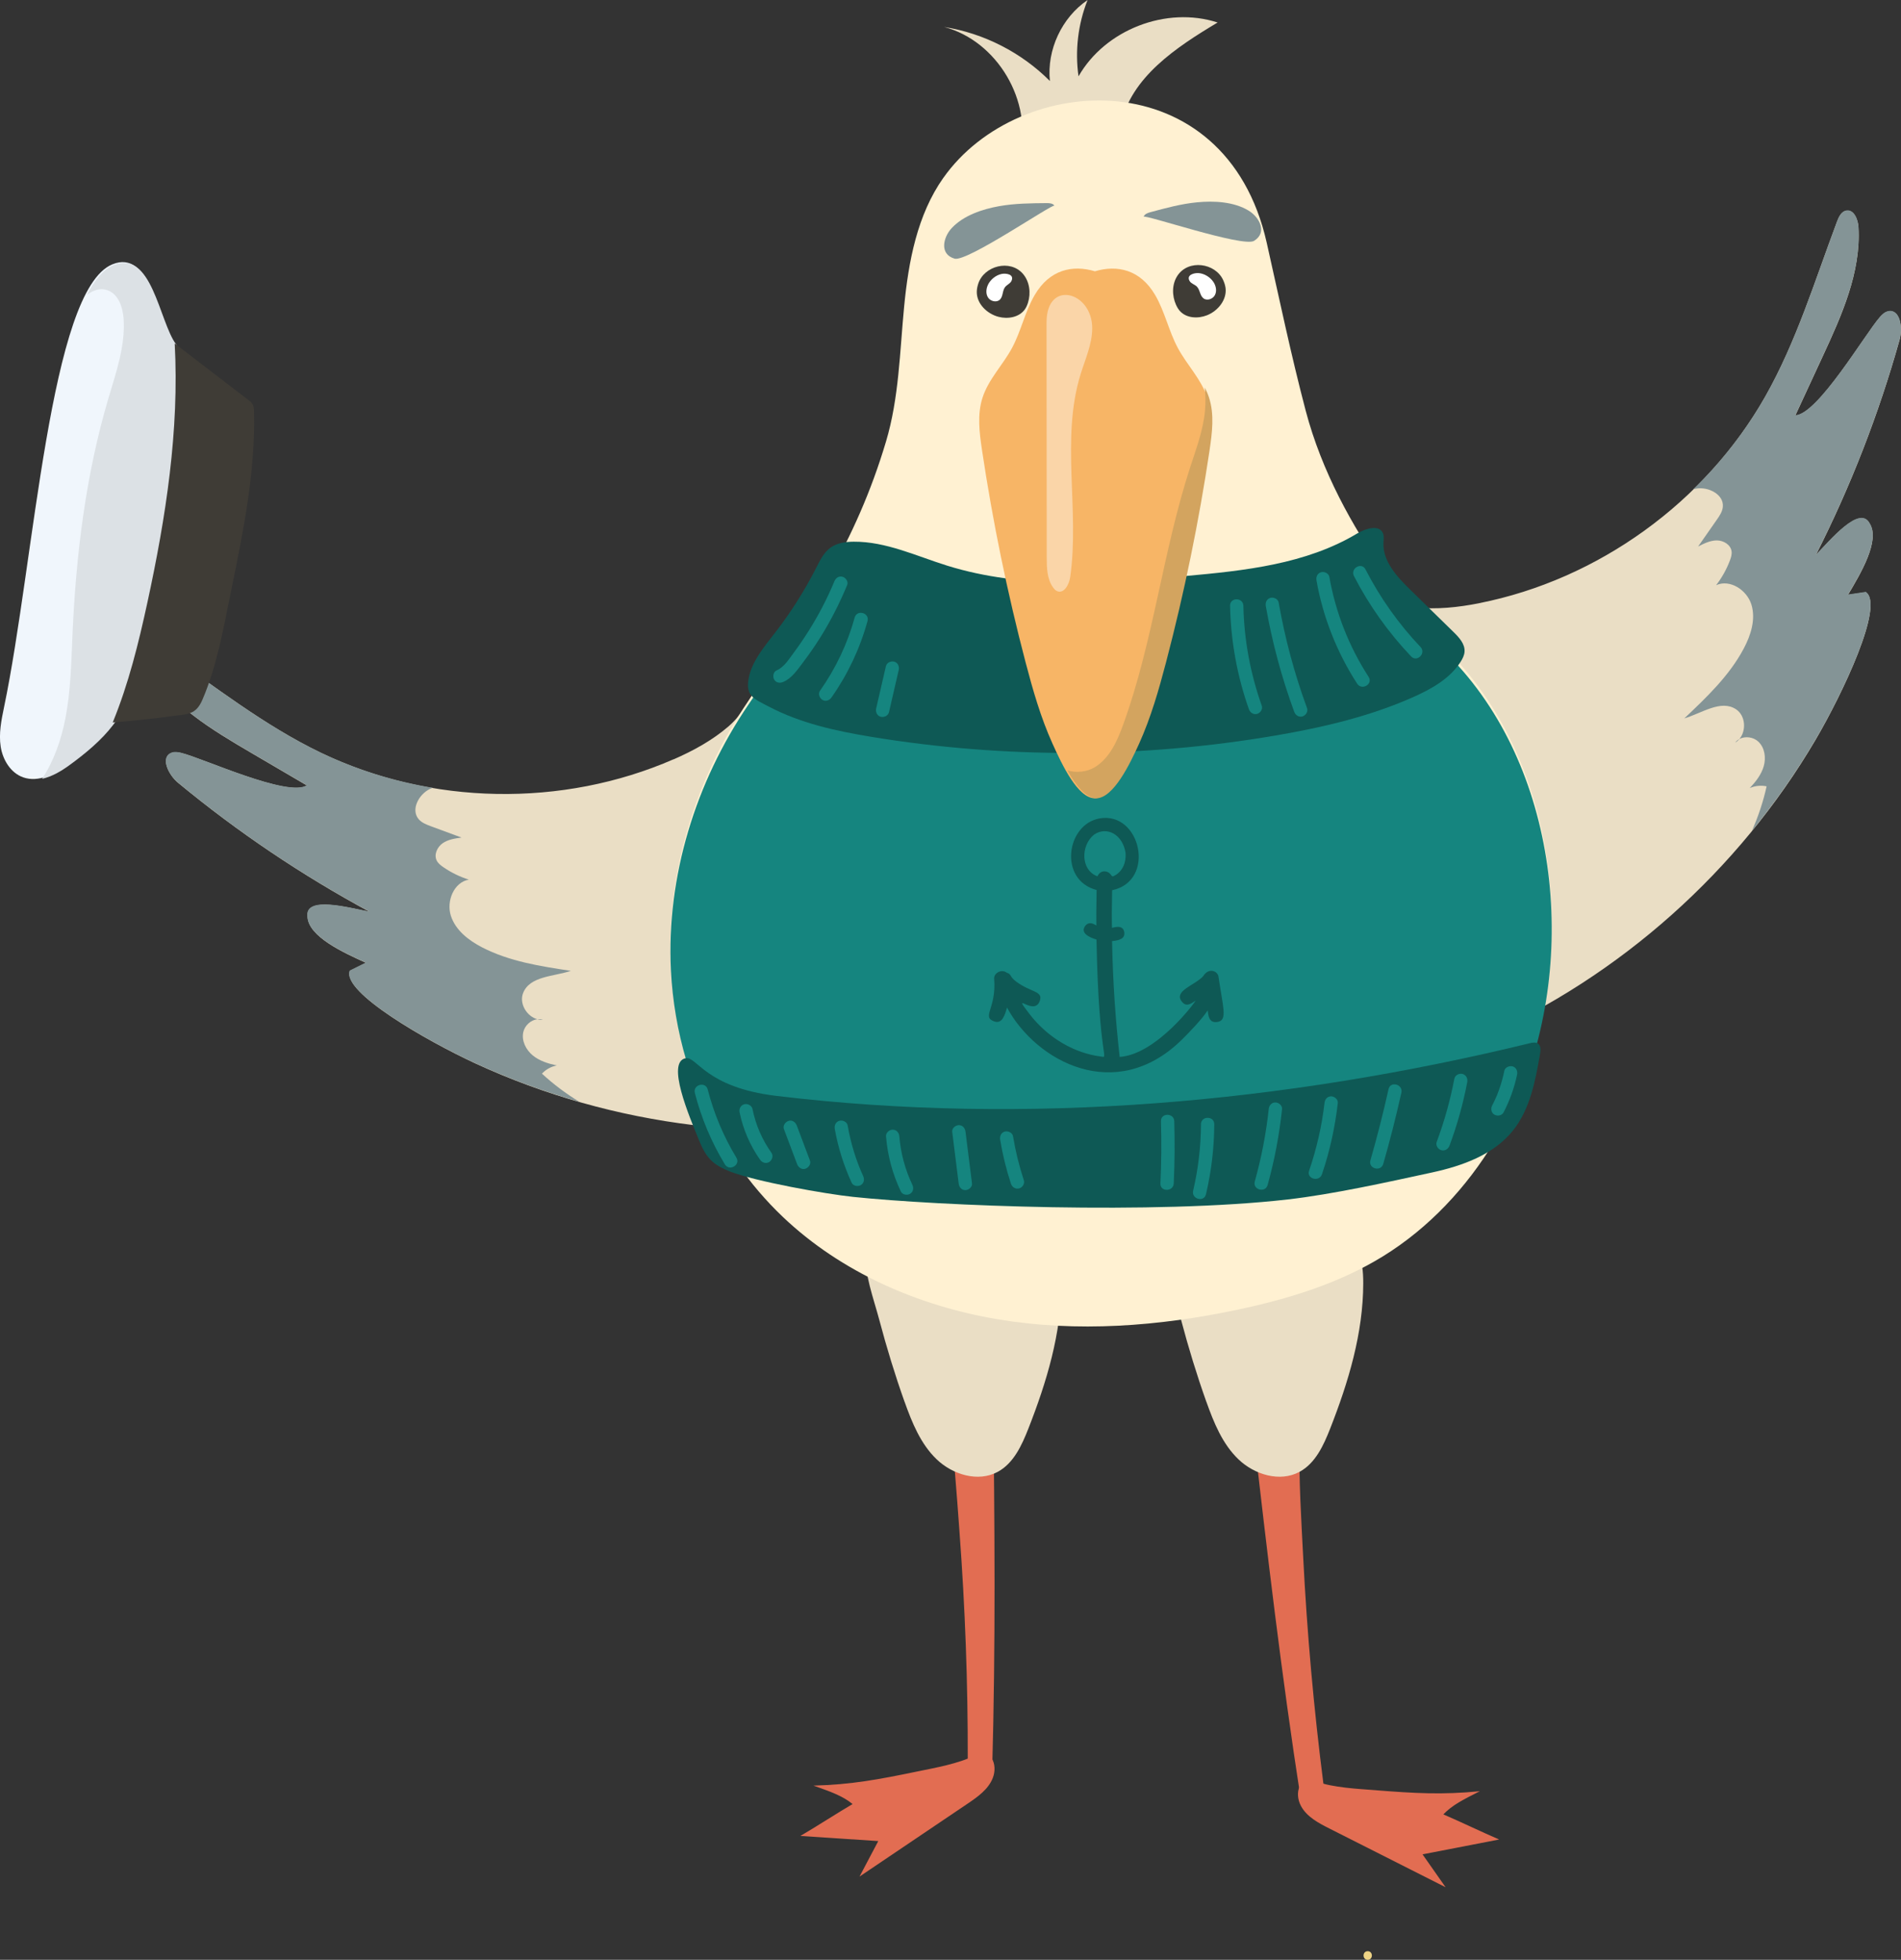 <?xml version="1.0" encoding="UTF-8"?><svg xmlns="http://www.w3.org/2000/svg" viewBox="0 0 713.8 735.71"><rect x="0" y="0" width="713.8" height="735.71" fill="#333333" stroke="none"/><defs><style>.d{fill:#f7b566;}.e{fill:#efd486;}.f{fill:#f0f6fc;}.g{fill:#eadec5;}.h{fill:#fff;}.i{fill:#fff1d2;}.j{fill:#849496;}.k{fill:#d3a45f;}.l{fill:#dce1e5;}.m{fill:#e26d52;}.n{fill:#15857f;}.o{fill:#0e5955;}.p{fill:#3f3c36;}.q{opacity:.43;}</style></defs><g id="a"/><g id="b"><g id="c"><g><path class="g" d="M382.86,58.13c5.06-20-8.42-42.81-28.38-48.01,14.94,2.36,29.06,9.58,39.74,20.29-1.2-11.68,4.45-23.81,14.16-30.41-3.6,9.04-4.78,19.02-3.41,28.65,10.02-17.54,33.02-26.44,52.23-20.2-15.58,9.31-32.6,20.57-36.33,38.33-1.08,5.17-1.05,10.9-4.31,15.06-4.33,5.53-12.62,5.87-19.48,4.35-3.42-.76-7.2-2.24-8.41-5.53-1.22-3.29,2.81-7.65,5.55-5.46l-11.36,2.94Z"/><path class="e" d="M513.56,735.71c2.08,0,2.08-3.23,0-3.23s-2.08,3.23,0,3.23h0Z"/><path class="m" d="M343.92,665.12c-13.93,2.87-24.24,4.83-38.46,5.2,6.57,2.34,10.85,3.82,14.68,6.92-5.47,3.2-14.13,8.78-19.6,11.98l29.24,1.92c-2.35,4.44-4.69,8.89-7.04,13.33l40.55-27.35c3.79-2.56,7.79-5.37,9.47-9.62,2.08-5.26-.84-11.53-6.58-8.58-6.25,3.21-15.17,4.73-22.26,6.2Z"/><path class="m" d="M363.38,660.26c0,2.9,.01,5.94,1.34,8.48,1.33,2.54,5.36-2.06,7.81-3.37,1.38-49.46,.91-92.61,.4-142.09-.05-5.29-.32-11.12-3.76-14.96-3.42-3.81-9.64-4.3-13.55-1.07-7.55,6.23-.57,16.87,.56,24.51,2.11,14.21,3.01,28.77,4.08,43.1,2.13,28.41,3.18,56.9,3.12,85.4Z"/><path class="m" d="M516.85,672.08c14.18,1.11,24.66,1.75,38.81,.34-6.22,3.15-10.29,5.15-13.7,8.7,5.83,2.49,15.12,6.94,20.95,9.43-9.59,1.86-19.18,3.71-28.77,5.57,2.89,4.12,5.77,8.23,8.66,12.35-14.55-7.35-29.11-14.7-43.66-22.06-4.08-2.06-8.4-4.35-10.6-8.36-2.72-4.96-.61-11.55,5.46-9.34,6.61,2.41,15.64,2.8,22.86,3.36Z"/><path class="m" d="M496.93,669.68c.37,2.88,.73,5.9-.27,8.58-1,2.68-5.57-1.37-8.17-2.37-7.57-48.9-12.5-91.77-18.19-140.92-.61-5.25-1.08-11.07,1.86-15.31,2.91-4.21,9.02-5.47,13.31-2.76,8.27,5.24,2.68,16.66,2.51,24.39-.32,14.36,.62,28.92,1.35,43.27,1.44,28.45,3.98,56.85,7.6,85.12Z"/><path class="g" d="M339.64,526.18c2.8,7.86,6.04,15.89,12.07,21.66,6.03,5.77,15.59,8.66,22.93,4.69,5.96-3.22,9.02-9.93,11.5-16.23,6.86-17.47,12.4-35.81,12.42-54.58,0-4.31-.33-8.8-2.47-12.54-4.43-7.76-14.64-9.61-23.56-10.17-10.97-.69-22.19-.91-33.14,.14-7.35,.71-14,2.02-14.48,10.46-.49,8.41,3.18,18.02,5.29,26.01,2.73,10.31,5.86,20.52,9.43,30.57Z"/><path class="g" d="M452.96,526.18c2.8,7.86,6.04,15.89,12.07,21.66,6.03,5.77,15.59,8.66,22.93,4.69,5.96-3.22,9.02-9.93,11.5-16.23,6.86-17.47,12.4-35.81,12.42-54.58,0-4.31-.33-8.8-2.47-12.54-4.43-7.76-14.64-9.61-23.56-10.17-10.97-.69-22.19-.91-33.14,.14-7.35,.71-14,2.02-14.48,10.46-.49,8.41,3.18,18.02,5.29,26.01,2.73,10.31,5.86,20.52,9.43,30.57Z"/><path class="g" d="M555.41,226.43c44.66-8.84,84.92-37.89,107.4-77.49,11.71-20.63,18.63-43.54,26.98-65.75,.65-1.74,1.6-3.72,3.42-4.06,2.88-.54,4.44,3.28,4.61,6.2,.99,16.92-6.3,33.1-13.43,48.47-3.43,7.4-6.86,14.79-10.28,22.19,8.46-.36,26.15-30.49,31.73-36.87,.84-.96,1.81-1.91,3.05-2.19,4.52-1.04,5.65,6.09,4.4,10.56-7.81,27.9-18.36,55.04-31.46,80.88,5.5-5.66,16.45-18.84,20.18-11.83,4.05,6.31-3.29,18.68-8.12,26.77,2.22-.33,4.44-.66,6.67-.99,7.18,4.81-8.86,38.38-18.83,55.38-28.85,49.16-73.47,88.91-125.62,111.9-16.9,7.45-35.06,13.25-53.5,12.24-22.57-1.24-43.48-12.63-61.03-26.86-17.35-14.07-32.62-31.82-39.1-53.2-6.29-20.73-3.61-44.01,7.23-62.77,10.84-18.76,29.67-32.71,50.77-37.61,14.28-3.32,36.05-5.25,50.2-.67,7.28,2.35,12.6,6.42,20.71,7.29,8,.86,16.19-.02,24.05-1.58Z"/><g><path class="j" d="M651.56,278.78c.61-.36,1.13-.83,1.58-1.36-.61,.33-1.16,.77-1.58,1.36Z"/><path class="j" d="M681.75,277.57c9.97-17,26.02-50.57,18.83-55.38-2.22,.33-4.44,.66-6.67,.99,4.83-8.09,12.17-20.46,8.12-26.77-3.73-7.01-14.68,6.17-20.18,11.83,13.1-25.85,23.65-52.98,31.46-80.88,1.25-4.46,.12-11.59-4.4-10.56-1.24,.29-2.21,1.23-3.05,2.19-5.58,6.38-23.27,36.51-31.73,36.87,3.43-7.4,6.86-14.79,10.28-22.19,7.13-15.38,14.42-31.55,13.43-48.47-.17-2.93-1.73-6.74-4.61-6.2-1.83,.34-2.77,2.33-3.42,4.06-8.34,22.2-15.27,45.12-26.98,65.75-7.28,12.83-16.43,24.54-26.99,34.82,.36-.09,.72-.16,1.09-.22,4.62-.76,10.44,2.25,9.97,6.9-.18,1.78-1.24,3.33-2.26,4.8-2.34,3.35-4.68,6.7-7.02,10.05,2.22-1.13,4.55-2.29,7.04-2.29,2.49,0,5.17,1.6,5.52,4.06,.17,1.18-.2,2.36-.62,3.47-1.26,3.33-3.01,6.47-5.18,9.28,5.2-2.38,11.6,1.84,13.26,7.31,1.67,5.47-.2,11.41-2.88,16.46-5.4,10.19-13.94,18.31-22.32,26.23,6.58-1.93,13.73-7.2,19.44-3.4,3.55,2.36,3.9,7.98,1.24,11.14,2.18-1.17,5.27-.76,7.13,1.01,2.39,2.26,2.92,6,2.02,9.17s-3,5.85-5.26,8.24c1.97-.87,4.22-1.1,6.33-.65-1.27,5.73-3.13,11.32-5.51,16.68,8.83-10.8,16.84-22.26,23.9-34.29Z"/></g><path class="g" d="M252.95,285.02c-41.73,18.21-91.36,17.32-132.41-2.39-21.38-10.26-40.14-25.14-59.66-38.61-1.53-1.06-3.44-2.15-5.13-1.38-2.67,1.2-1.78,5.23-.25,7.73,8.84,14.46,24.05,23.59,38.68,32.16,7.03,4.12,14.07,8.24,21.1,12.36-7.16,4.53-38.88-10.13-47.09-12.18-1.24-.31-2.57-.54-3.76-.06-4.3,1.72-1.16,8.23,2.41,11.18,22.33,18.46,46.48,34.73,71.98,48.49-7.75-1.52-24.26-6.09-23.32,1.79,.27,7.49,13.36,13.47,21.94,17.35-2.01,1-4.03,1.99-6.04,2.99-3.16,8.04,29.17,26.47,47.06,34.74,51.74,23.92,111.05,31.12,167.01,20.26,18.13-3.52,36.36-9.11,50.92-20.46,17.83-13.89,28.51-35.17,34.81-56.88,6.23-21.46,8.64-44.74,1.77-66-6.66-20.61-22.14-38.21-41.74-47.43-19.6-9.22-43.03-9.94-63.15-1.94-13.62,5.42-32.6,16.25-41.62,28.09-4.64,6.09-6.69,12.46-12.85,17.8-6.08,5.27-13.31,9.21-20.65,12.42Z"/><g><path class="j" d="M203.84,382.86c-.71,.05-1.4-.03-2.07-.21,.69-.08,1.39-.02,2.07,.21Z"/><path class="j" d="M178.36,399.09c-17.89-8.27-50.22-26.7-47.06-34.74,2.01-1,4.03-1.99,6.04-2.99-8.58-3.89-21.67-9.86-21.94-17.35-.93-7.88,15.58-3.3,23.32-1.79-25.5-13.76-49.65-30.02-71.98-48.49-3.57-2.95-6.71-9.46-2.41-11.18,1.18-.47,2.52-.25,3.76,.06,8.22,2.06,39.94,16.72,47.09,12.18-7.03-4.12-14.07-8.24-21.1-12.36-14.62-8.57-29.84-17.7-38.68-32.16-1.53-2.5-2.43-6.53,.25-7.73,1.69-.76,3.6,.33,5.13,1.38,19.52,13.48,38.28,28.35,59.66,38.61,13.3,6.38,27.49,10.78,42.03,13.2-.34,.13-.68,.27-1.02,.43-4.22,2.01-7.29,7.8-4.25,11.36,1.16,1.36,2.92,2.03,4.59,2.65,3.83,1.42,7.66,2.83,11.5,4.25-2.47,.34-5.05,.71-7.09,2.14-2.04,1.43-3.34,4.26-2.22,6.49,.53,1.06,1.51,1.82,2.49,2.49,2.93,2.02,6.16,3.6,9.55,4.67-5.63,1.01-8.48,8.12-6.73,13.57,1.75,5.44,6.67,9.25,11.75,11.87,10.25,5.29,21.89,7.09,33.3,8.81-6.51,2.17-15.38,1.92-17.91,8.3-1.57,3.96,1.35,8.78,5.33,9.86-2.46,.28-4.76,2.38-5.29,4.9-.68,3.22,1.03,6.59,3.57,8.68,2.54,2.09,5.8,3.09,9.02,3.77-2.12,.41-4.1,1.5-5.57,3.08,4.31,3.98,9.03,7.51,14.04,10.56-13.41-3.83-26.53-8.68-39.19-14.53Z"/></g><path class="i" d="M354.23,66.73c-9.83,13.93-13.1,31.39-14.74,48.37-1.64,16.97-1.92,34.26-6.79,50.6-11.35,38.11-29.33,64.54-51.7,97.42-19.8,29.1-30.79,64.45-29.08,99.61s16.51,69.85,42.03,94.1c21.92,20.83,50.87,33.44,80.69,38.43,29.82,4.99,60.53,2.66,90.1-3.61,19.1-4.05,38.09-9.85,54.69-20.12,17.15-10.61,31.29-25.79,41.71-43.06,32.37-53.61,28.47-133.36-13.49-179.84-10.87-12.04-45.24-48.35-57.39-94.49-5.5-20.88-9.89-41.97-14.63-63.03-15.43-68.52-92.89-64.74-121.41-24.35Z"/><g><path class="p" d="M367.3,106.56c-.31,.97-.52,1.97-.53,2.98-.06,4.48,3.84,8.27,8.18,9.4,3.53,.92,7.78,.17,9.87-2.81,.53-.75,.89-1.6,1.17-2.48,1.15-3.65,.62-7.93-1.88-10.84-4.85-5.64-14.66-3.01-16.81,3.74Z"/><path class="h" d="M371.02,106.81c-.77,1.54-.95,3.5,.01,4.93,.96,1.43,3.26,1.93,4.46,.7,1.2-1.22,.86-3.35,1.92-4.69,.71-.88,1.95-1.31,2.41-2.34,1.1-2.5-2.14-2.9-3.73-2.57-2.13,.44-4.11,2.04-5.08,3.97Z"/></g><path class="j" d="M395.93,77.22c-.58-.89-1.83-.98-2.89-.97-5.98,.05-12,.1-17.89,1.15-6.24,1.11-13.34,3.46-17.8,8.23-3.14,3.36-4.77,9.75,1.08,11.47,4.65,1.36,36.91-20.78,37.5-19.88Z"/><g><path class="p" d="M459.28,105.14c.42,.92,.75,1.89,.89,2.9,.6,4.44-2.81,8.68-6.98,10.32-3.39,1.34-7.7,1.11-10.14-1.59-.61-.68-1.08-1.48-1.46-2.32-1.58-3.49-1.57-7.8,.55-10.99,4.13-6.19,14.18-4.76,17.14,1.68Z"/><path class="h" d="M455.62,105.84c.95,1.44,1.37,3.36,.58,4.9-.78,1.54-3,2.31-4.35,1.23-1.34-1.07-1.26-3.22-2.48-4.42-.81-.79-2.1-1.06-2.67-2.03-1.4-2.35,1.77-3.13,3.39-3,2.17,.18,4.33,1.53,5.52,3.32Z"/></g><path class="j" d="M429.42,81.38c.32-1.02,1.5-1.44,2.53-1.72,5.77-1.56,11.58-3.14,17.54-3.71,6.31-.61,13.78-.26,19.36,3.12,3.93,2.39,7.22,8.1,2.05,11.34-4.11,2.57-41.15-10.05-41.47-9.03Z"/><path class="n" d="M531.93,232.01c-8.14,2.75-15.7,5.32-17.24,5.74-13.92,3.73-28.03,6.74-42.26,9-50.08,7.98-101.61,6.86-151.27-3.47-7.44-1.55-15.05-3.04-22.34-5.4-5.56,8.65-11.51,17.4-17.82,26.67-19.8,29.1-30.79,64.45-29.08,99.61,1.13,23.06,7.88,45.92,19.6,65.77,35.53,7.62,72.11,10.87,108.5,12,58.59,1.83,118-1.75,174.02-19.04,4.45-1.37,8.9-2.85,13.3-4.48,25.45-53,19.38-125.09-19.68-168.36-3.41-3.77-9.12-9.93-15.73-18.02Z"/><path class="o" d="M373.41,383.47c2.88,.99,3.95-2.46,4.71-5.24,10.97,20.33,40.84,36.36,65.57,12.14,2.9-2.84,7.52-7.67,9.79-11.06,.21,1.45,.23,5.06,3.87,4.3,3.62-.76,1.82-5.54,.17-17.01-.29-2.04-3.66-3.55-5.75-.13-3.15,3.46-11.51,5.59-7.82,9.75,1.58,1.79,3.19,.64,4.91-.53,.64-.44-14.33,20.13-28.44,21.08-1.56-13.89-2.55-27.84-2.85-43.49,2.69-.24,5.09-.89,4.54-3.53-.64-3.04-4.61-1.28-4.61-1.44,.18-.02-.23,1.05,.09-14.11,16.63-3.53,10.71-29.64-4.67-26.97-12.59,2.17-15.53,23.17-1.16,26.88-.16,7.56-.12,10.69-.1,13.34-.23-.1-2.69-2.09-4.3,.31-1.65,2.47,1.5,4.11,4.36,4.95,.85,46.69,5.19,44.37,1.31,43.86-9.22-1.21-19.3-6.57-26.5-15.95-7.11-9.27,1.79,1.24,3.91-4.92,1.28-3.74-3.37-3.11-8.85-7.18-2.65-1.97-1.64-2.77-3.6-3.38-1.91-1.48-4.87,.15-4.7,2.27,.93,11.26-4.93,14.33,.12,16.07Zm35.28-57.13c-.04-.05-.03-.04,0,0h0Zm9.23,2.59c.19-.09,.2-.07,0,0h0Zm-.01,0c-.77,.27-.74-1.67-3.09-1.82-2.07-.13-2.67,1.89-2.78,1.85-6.24-2.31-6.36-11.5-1.22-15.66,4.68-3.17,10.67-.22,11.82,6.86,.52,8-6.24,9.31-4.72,8.78Z"/><path class="o" d="M291.24,237.25c5.82-7.54,10.93-15.63,15.25-24.12,1.42-2.81,2.86-5.78,5.43-7.6,2.46-1.74,5.61-2.16,8.63-2.18,12.13-.08,23.5,5.38,35.08,8.99,28.67,8.93,59.48,6.61,89.39,3.91,22.27-2.01,45.37-4.45,64.55-15.96,3.2-1.92,8.38-3.5,9.74-.04,.42,1.08,.21,2.28,.16,3.43-.33,7.01,5.06,12.82,10.08,17.72,5.42,5.3,10.84,10.59,16.26,15.89,2.07,2.03,4.3,4.44,4.11,7.34-.09,1.36-.73,2.63-1.46,3.78-4.03,6.36-10.97,10.24-17.85,13.3-16.43,7.3-34.1,11.41-51.82,14.43-49.99,8.52-101.4,8.69-151.45,.5-13.32-2.18-26.68-5.09-38.72-11.41-5.45-2.86-8.77-3.91-7.5-10.62,1.23-6.53,6.19-12.27,10.13-17.37Z"/><g><path class="d" d="M453.34,149.3c-2.22-6.88-7.61-12.23-11.04-18.6-3.44-6.37-4.9-13.69-8.55-19.94-5.6-9.59-14.27-11.41-22.62-8.92-8.36-2.5-17.02-.68-22.62,8.92-3.65,6.25-5.11,13.57-8.55,19.94-3.44,6.36-8.82,11.71-11.04,18.6-2.04,6.32-1.17,13.17-.18,19.74,4.01,26.8,9.47,53.39,16.35,79.6,2.72,10.35,5.67,20.68,10.07,30.44,3.61,8,9.53,20.61,15.99,20.61,6.37-.29,12.38-12.61,15.99-20.61,4.4-9.75,7.35-20.09,10.07-30.44,6.88-26.21,12.34-52.8,16.35-79.6,.98-6.57,1.86-13.42-.18-19.74Z"/><path class="k" d="M454.17,169.04c.98-6.57,1.86-13.42-.18-19.74-.43-1.33-.98-2.6-1.61-3.83,.27,2.83,.34,5.68,.09,8.53-.63,7.34-3.27,14.33-5.55,21.33-10.33,31.71-13.82,65.41-25.2,96.75-2.22,6.1-5.05,12.49-10.57,15.89-3.03,1.86-7.05,2.25-10.39,1.21,3.18,5.62,6.99,10.51,11.01,10.51,6.37-.29,12.38-12.61,15.99-20.61,4.4-9.75,7.35-20.09,10.07-30.44,6.88-26.21,12.34-52.8,16.35-79.6Z"/></g><g class="q"><path class="h" d="M392.96,120.98c.02,29.41,.04,58.83,.07,88.24,0,3.95,.1,8.21,2.44,11.4,.39,.53,.86,1.04,1.47,1.3,2.56,1.1,4.51-2.49,4.9-5.24,3.61-25.31-3.64-51.88,3.94-76.3,1.75-5.63,4.29-11.16,4.33-17.06,.11-13.86-17.15-18.57-17.14-2.34Z"/></g><path class="o" d="M262.36,427.78c1.12,2.74,2.38,5.5,4.45,7.61,2,2.04,4.63,3.34,7.28,4.39,9.65,3.78,35.93,8.45,46.23,9.53,31.83,3.34,113.16,6.69,163.26,.96,16.86-1.93,37.64-6.54,54.22-10.14,11.34-2.46,23.04-6.66,30.3-15.72,6.43-8.03,8.4-18.63,10.17-28.76,.24-1.38,.36-3.07-.78-3.88-.87-.61-2.05-.39-3.08-.14-92.29,22.45-188.6,31.07-282.9,19.77-26.71-3.2-29.79-14.87-34.03-14.14-7.43,1.32,1.35,21.87,4.89,30.52Z"/><path class="n" d="M260.91,410.3c2.41,9.42,6.22,18.48,11.27,26.8,1.67,2.75,5.99,.24,4.32-2.52-4.84-7.98-8.45-16.57-10.77-25.61-.8-3.11-5.62-1.79-4.82,1.33h0Z"/><path class="n" d="M277.72,417.62c1.3,6.34,3.93,12.43,7.66,17.72,.78,1.1,2.18,1.62,3.42,.9,1.09-.64,1.68-2.31,.9-3.42-3.57-5.06-5.92-10.48-7.16-16.53-.27-1.32-1.84-2.09-3.08-1.75-1.38,.38-2.02,1.75-1.75,3.08h0Z"/><path class="n" d="M294.35,423.85c1.65,4.39,3.3,8.77,4.95,13.16,.46,1.22,1.71,2.19,3.08,1.75,1.19-.39,2.24-1.76,1.75-3.08-1.65-4.39-3.3-8.77-4.95-13.16-.46-1.22-1.71-2.19-3.08-1.75-1.19,.39-2.24,1.76-1.75,3.08h0Z"/><path class="n" d="M313.45,423.8c1.23,6.99,3.39,13.74,6.33,20.2,.56,1.23,2.34,1.53,3.42,.9,1.26-.74,1.46-2.19,.9-3.42-2.76-6.05-4.68-12.46-5.82-19-.23-1.33-1.86-2.08-3.08-1.75-1.4,.39-1.98,1.74-1.75,3.08h0Z"/><path class="n" d="M332.69,426.58c.58,7.22,2.45,14.18,5.57,20.71,.58,1.22,2.32,1.54,3.42,.9,1.25-.73,1.48-2.2,.9-3.42-2.72-5.69-4.39-11.9-4.89-18.19-.11-1.35-1.07-2.5-2.5-2.5-1.27,0-2.61,1.15-2.5,2.5h0Z"/><path class="n" d="M357.54,424.88c.81,6.47,1.62,12.93,2.43,19.4,.17,1.34,1.03,2.5,2.5,2.5,1.22,0,2.67-1.15,2.5-2.5-.81-6.47-1.62-12.93-2.43-19.4-.17-1.34-1.03-2.5-2.5-2.5-1.22,0-2.67,1.15-2.5,2.5h0Z"/><path class="n" d="M435.92,420.91c.23,7.78,.17,15.57-.2,23.35-.15,3.22,4.85,3.21,5,0,.37-7.78,.43-15.57,.2-23.35-.1-3.21-5.1-3.22-5,0h0Z"/><path class="n" d="M450.95,422.05c-.04,8.41-1.02,16.76-2.94,24.95-.73,3.13,4.09,4.47,4.82,1.33,2.02-8.61,3.07-17.44,3.11-26.28,.02-3.22-4.98-3.22-5,0h0Z"/><path class="n" d="M476.39,416.36c-.98,9.19-2.75,18.27-5.24,27.17-.87,3.1,3.95,4.43,4.82,1.33,2.61-9.33,4.4-18.86,5.42-28.5,.14-1.34-1.25-2.5-2.5-2.5-1.47,0-2.36,1.15-2.5,2.5h0Z"/><path class="n" d="M497.33,414.07c-.99,8.66-2.97,17.19-5.78,25.43-1.04,3.05,3.79,4.36,4.82,1.33,2.96-8.69,4.91-17.65,5.96-26.76,.15-1.34-1.26-2.5-2.5-2.5-1.48,0-2.35,1.15-2.5,2.5h0Z"/><path class="n" d="M521.38,408.86c-2,8.99-4.27,17.91-6.81,26.75-.89,3.1,3.93,4.42,4.82,1.33,2.54-8.85,4.81-17.77,6.81-26.75,.7-3.14-4.12-4.47-4.82-1.33h0Z"/><path class="n" d="M546.1,404.92c-1.55,8.11-3.77,16.06-6.65,23.79-.47,1.27,.53,2.74,1.75,3.08,1.4,.38,2.6-.48,3.08-1.75,2.88-7.73,5.1-15.69,6.65-23.79,.25-1.32-.37-2.7-1.75-3.08-1.22-.34-2.82,.41-3.08,1.75h0Z"/><path class="n" d="M564.84,402.07c-.48,2.32-1.11,4.6-1.9,6.84-.19,.55-.39,1.09-.61,1.63-.11,.27-.22,.54-.32,.81-.11,.28-.13,.31-.04,.09-.05,.11-.1,.23-.15,.34-.48,1.1-1,2.19-1.55,3.26-.6,1.16-.34,2.77,.9,3.42,1.15,.61,2.78,.34,3.42-.9,2.31-4.47,4.04-9.24,5.06-14.17,.27-1.28-.37-2.76-1.75-3.08-1.25-.28-2.79,.38-3.08,1.75h0Z"/><path class="n" d="M375.55,427.87c.92,5.6,2.28,11.12,4.05,16.51,.42,1.28,1.73,2.12,3.08,1.75,1.26-.35,2.17-1.79,1.75-3.08-1.77-5.39-3.13-10.91-4.05-16.51-.22-1.33-1.87-2.08-3.08-1.75-1.42,.39-1.97,1.74-1.75,3.08h0Z"/><path class="n" d="M294.11,255.99c3.25-1.37,5.37-4.64,7.43-7.34,2.24-2.95,4.35-6,6.33-9.13,3.99-6.33,7.37-13.01,10.24-19.92,.52-1.25-.56-2.75-1.75-3.08-1.44-.39-2.56,.49-3.08,1.75-2.64,6.37-5.84,12.51-9.5,18.35-1.81,2.89-3.73,5.71-5.76,8.44-1.77,2.38-3.61,5.42-6.43,6.62-1.24,.53-1.52,2.36-.9,3.42,.75,1.29,2.17,1.43,3.42,.9h0Z"/><path class="n" d="M312.21,261.83c6.13-8.69,10.71-18.43,13.53-28.68,.85-3.11-3.97-4.43-4.82-1.33-2.71,9.86-7.12,19.13-13.02,27.49-.78,1.1-.2,2.78,.9,3.42,1.25,.73,2.64,.21,3.42-.9h0Z"/><path class="n" d="M333.81,267.33c1.22-5.29,2.44-10.59,3.66-15.88,.29-1.27-.39-2.77-1.75-3.08-1.27-.29-2.76,.38-3.08,1.75-1.22,5.29-2.44,10.59-3.66,15.88-.29,1.27,.39,2.77,1.75,3.08,1.27,.29,2.76-.38,3.08-1.75h0Z"/><path class="n" d="M473.77,264.92c-4.28-12.07-6.63-24.71-6.9-37.52-.07-3.21-5.07-3.22-5,0,.28,13.22,2.66,26.38,7.08,38.85,.45,1.27,1.71,2.12,3.08,1.75,1.23-.34,2.2-1.8,1.75-3.08h0Z"/><path class="n" d="M490.79,265.87c-4.73-12.88-8.3-26.17-10.67-39.69-.23-1.33-1.86-2.08-3.08-1.75-1.4,.39-1.98,1.74-1.75,3.08,2.37,13.52,5.94,26.8,10.67,39.69,.47,1.27,1.7,2.13,3.08,1.75,1.22-.34,2.21-1.8,1.75-3.08h0Z"/><path class="n" d="M513.91,254.12c-7.39-11.41-12.4-24.17-14.76-37.56-.24-1.33-1.86-2.08-3.08-1.75-1.4,.39-1.98,1.74-1.75,3.08,2.43,13.77,7.67,27.02,15.27,38.76,1.74,2.69,6.07,.19,4.32-2.52h0Z"/><path class="n" d="M533.39,242.89c-8.26-8.69-15.2-18.51-20.68-29.16-1.47-2.86-5.79-.34-4.32,2.52,5.67,11.02,12.93,21.19,21.46,30.17,2.22,2.34,5.75-1.2,3.54-3.54h0Z"/><path class="f" d="M25.53,287.03c-4.91,3.57-11.09,6.8-16.82,4.79-4.72-1.66-7.68-6.58-8.45-11.52-.77-4.94,.25-9.97,1.27-14.87C12.97,210.52,18.68,109.03,42.13,99.26c14.45-6.02,17.14,21.05,23.47,29.67,1.98,2.7,.56,2.37,1.98,5.41,1.5,3.19,2.32,6.66,2.99,10.12,3.92,20.16,3.06,41.04-.41,61.28-4.15,24.22-13.25,46.51-28.12,66.09-4.44,5.85-10.6,10.91-16.51,15.19Z"/><path class="l" d="M32.58,110.75c2.31-1.78,4.92-2.73,7.66-1.84,4.2,1.37,5.88,6.41,6.18,10.81,.67,10.11-2.8,19.98-5.68,29.7-8.51,28.7-12.19,58.64-13.51,88.55-.47,10.64-.65,21.35-2.69,31.8-1.56,7.96-4.29,15.85-8.72,22.6,3.61-.79,7.13-2.86,10.18-5.07,5.9-4.29,12.07-9.35,16.51-15.19,10.7-14.09,18.4-29.59,23.43-46.19,1.99-13.14,4.27-26.23,7.13-39.2,1.1-14.04,.66-28.18-2.03-41.98-.67-3.46-1.5-6.93-2.99-10.12-1.42-3.04,0-2.7-1.98-5.41-6.33-8.63-9.02-35.7-23.47-29.67-3.76,1.57-7.06,5.5-10.01,11.22Z"/><path class="p" d="M42.33,271.2c5.95-14.49,9.71-29.78,13.03-45.09,6.92-31.93,12-64.55,10.24-97.17,9.23,7.08,18.46,14.17,27.7,21.25,.53,.41,1.08,.83,1.44,1.4,.56,.87,.61,1.96,.64,3,.54,22.57-4.02,44.92-8.57,67.04-2.82,13.7-5.26,28.24-10.85,41.15-2.41,5.55-5.45,5.27-11.19,6.04-7.45,.99-14.93,1.79-22.43,2.39Z"/></g></g></g></svg>